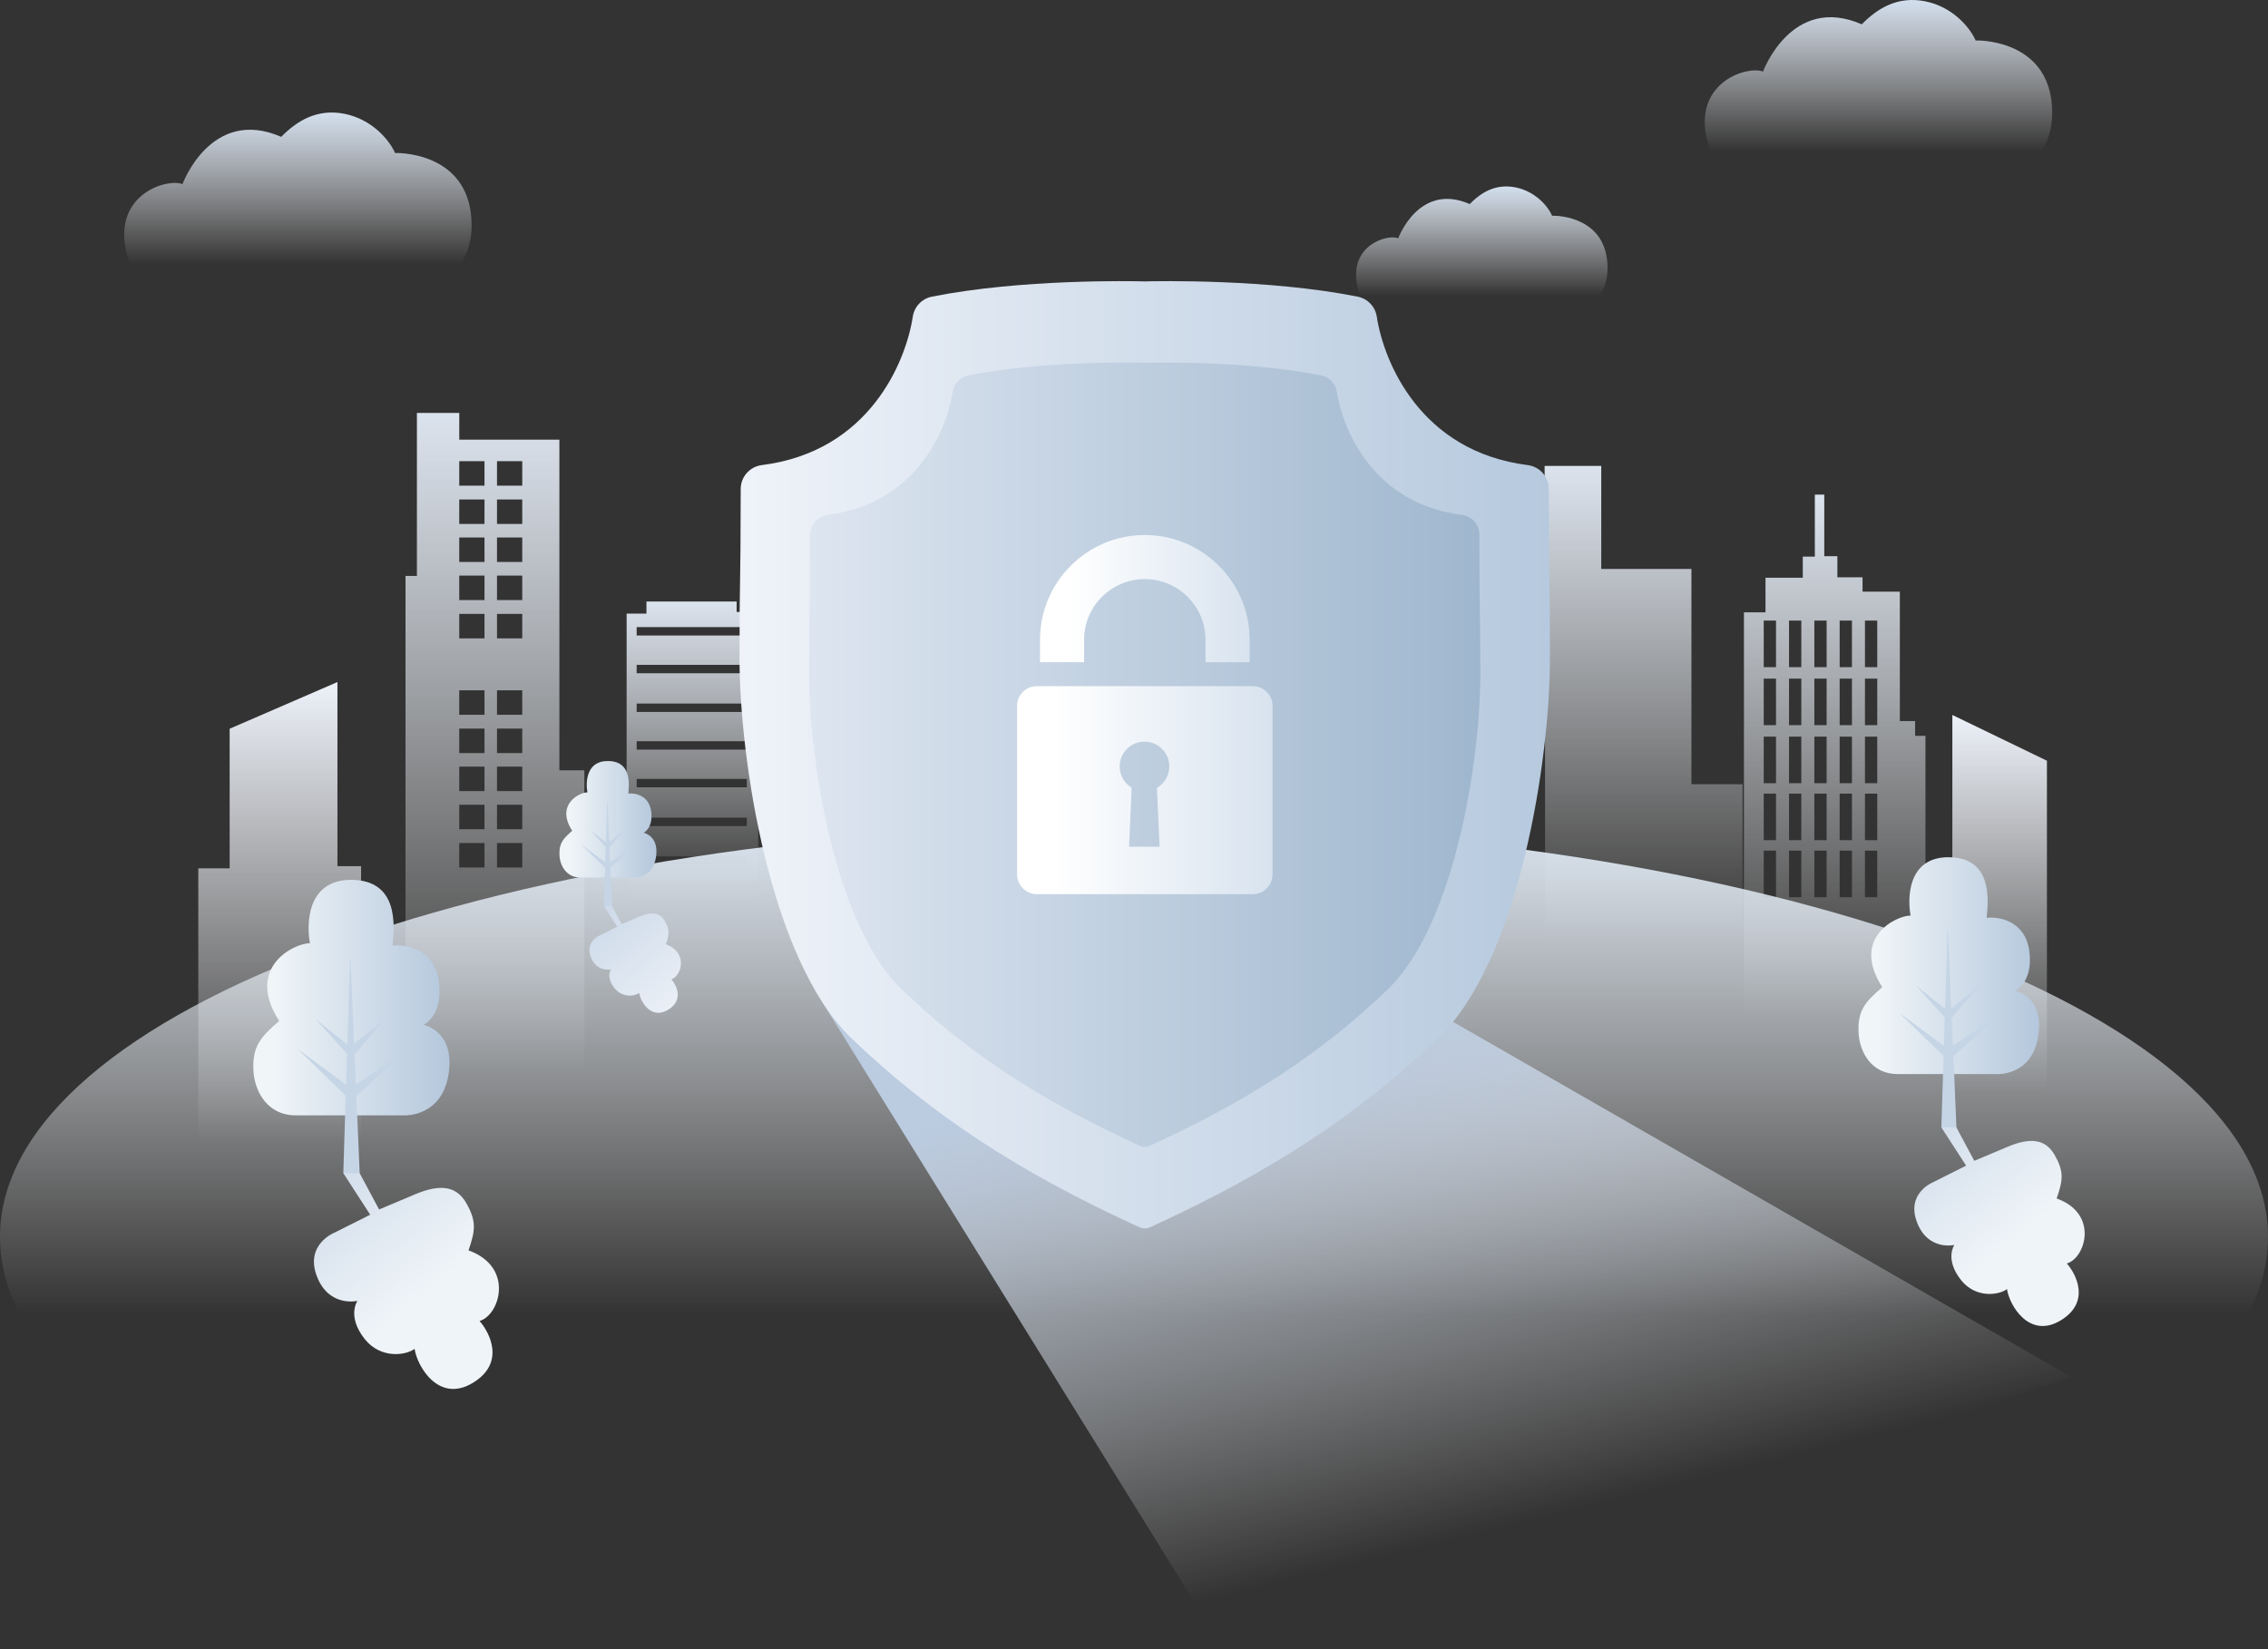<svg width="330" height="240" viewBox="0 0 330 240" fill="none" xmlns="http://www.w3.org/2000/svg">
<rect x="0" y="0" width="330" height="240" fill="#333333" stroke="none"/>
<g clip-path="url(#clip0_7726_1955)">
<path d="M107.18 89.055V87.538H94.06V89.299H91.177V130.587H110.325V89.055H107.18ZM108.666 125.855H92.636V124.631H108.666V125.855ZM108.666 120.219H92.636V118.996H108.666V120.219ZM108.666 114.58H92.636V113.357H108.666V114.58ZM108.666 109.091H92.636V107.868H108.666V109.091ZM108.666 103.612H92.636V102.389H108.666V103.612ZM108.666 97.977H92.636V96.753H108.666V97.977ZM108.666 92.484H92.636V91.261H108.666V92.484Z" fill="url(#paint0_linear_7726_1955)"/>
<path d="M81.392 112.102V63.983H66.826V60.096H60.662V83.815H59.003V156.383H85.026V112.102H81.392ZM70.496 126.246H66.822V122.683H70.496V126.246ZM70.496 120.678H66.822V117.115H70.496V120.678ZM70.496 115.127H66.822V111.564H70.496V115.127ZM70.496 109.594H66.822V106.031H70.496V109.594ZM70.496 104.021H66.822V100.458H70.496V104.021ZM70.496 92.902H66.822V89.339H70.496V92.902ZM70.496 87.329H66.822V83.766H70.496V87.329ZM70.496 81.783H66.822V78.22H70.496V81.783ZM70.496 76.25H66.822V72.687H70.496V76.25ZM70.496 70.677H66.822V67.114H70.496V70.677ZM75.989 126.246H72.315V122.683H75.989V126.246ZM75.989 120.678H72.315V117.115H75.989V120.678ZM75.989 115.127H72.315V111.564H75.989V115.127ZM75.989 109.594H72.315V106.031H75.989V109.594ZM75.989 104.021H72.315V100.458H75.989V104.021ZM75.989 92.902H72.315V89.339H75.989V92.902ZM75.989 87.329H72.315V83.766H75.989V87.329ZM75.989 81.783H72.315V78.22H75.989V81.783ZM75.989 76.25H72.315V72.687H75.989V76.25ZM75.989 70.677H72.315V67.114H75.989V70.677Z" fill="url(#paint1_linear_7726_1955)"/>
<path d="M224.746 137.401C224.906 135.333 224.746 67.803 224.746 67.803H232.987V82.797H246.108V114.13H253.549V137.401H224.746Z" fill="url(#paint2_linear_7726_1955)"/>
<path d="M278.656 107.09V104.933H276.432V86.106H271.006V84.015H267.345V80.942H265.437V71.984H264.063V81.004H262.311V84.078H256.885V89.112H253.749V147.479H280.159V107.085H278.656V107.09ZM258.415 130.569H256.627V123.791H258.415V130.569ZM258.415 122.274H256.627V115.496H258.415V122.274ZM258.415 113.979H256.627V107.201H258.415V113.979ZM258.415 105.533H256.627V98.759H258.415V105.533ZM258.415 97.091H256.627V90.313H258.415V97.091ZM262.097 130.569H260.309V123.791H262.097V130.569ZM262.097 122.274H260.309V115.496H262.097V122.274ZM262.097 113.979H260.309V107.201H262.097V113.979ZM262.097 105.533H260.309V98.759H262.097V105.533ZM262.097 97.091H260.309V90.313H262.097V97.091ZM265.78 130.569H263.992V123.791H265.78V130.569ZM265.78 122.274H263.992V115.496H265.78V122.274ZM265.78 113.979H263.992V107.201H265.78V113.979ZM265.78 105.533H263.992V98.759H265.78V105.533ZM265.78 97.091H263.992V90.313H265.78V97.091ZM269.463 130.569H267.675V123.791H269.463V130.569ZM269.463 122.274H267.675V115.496H269.463V122.274ZM269.463 113.979H267.675V107.201H269.463V113.979ZM269.463 105.533H267.675V98.759H269.463V105.533ZM269.463 97.091H267.675V90.313H269.463V97.091ZM273.145 130.569H271.357V123.791H273.145V130.569ZM273.145 122.274H271.357V115.496H273.145V122.274ZM273.145 113.979H271.357V107.201H273.145V113.979ZM273.145 105.533H271.357V98.759H273.145V105.533ZM273.145 97.091H271.357V90.313H273.145V97.091Z" fill="url(#paint3_linear_7726_1955)"/>
<path d="M28.852 166.199V126.37H33.415V106.049L49.098 99.257V126.05H52.54V166.199H28.852Z" fill="url(#paint4_linear_7726_1955)"/>
<path d="M297.834 158.812H284.073V104.048L297.834 110.706V158.812Z" fill="url(#paint5_linear_7726_1955)"/>
<path d="M26.548 26.8C26.548 26.8 30.702 15.468 40.914 19.915C43.272 17.523 46.189 15.784 50.134 16.566C54.079 17.354 56.623 20.307 57.486 22.273C58.723 22.215 68.623 22.544 68.623 32.814C68.623 43.083 56.641 42.888 55.774 42.074C54.706 43.026 49.574 48.189 43.347 42.296C41.999 43.448 37.596 48.327 30.636 41.593C27.411 42.941 19.748 43.977 18.262 36.065C16.777 28.152 24.4 25.924 26.548 26.8Z" fill="url(#paint6_linear_7726_1955)"/>
<path d="M256.525 10.424C256.525 10.424 260.679 -0.909 270.891 3.539C273.248 1.146 276.165 -0.593 280.111 0.19C284.056 0.973 286.6 3.93 287.463 5.896C288.699 5.838 298.6 6.168 298.6 16.437C298.6 26.707 286.618 26.511 285.75 25.697C284.683 26.649 279.55 31.813 273.323 25.92C271.976 27.072 267.573 31.951 260.612 25.217C257.387 26.565 249.724 27.601 248.238 19.689C246.753 11.781 254.376 9.548 256.525 10.424Z" fill="url(#paint7_linear_7726_1955)"/>
<path d="M203.446 34.677C203.446 34.677 206.452 26.471 213.844 29.696C215.552 27.961 217.66 26.703 220.52 27.272C223.376 27.841 225.217 29.98 225.84 31.399C226.734 31.359 233.903 31.595 233.903 39.027C233.903 46.459 225.23 46.317 224.603 45.73C223.829 46.419 220.115 50.155 215.606 45.894C214.631 46.726 211.443 50.262 206.408 45.387C204.073 46.361 198.526 47.113 197.45 41.384C196.374 35.66 201.889 34.041 203.446 34.677Z" fill="url(#paint8_linear_7726_1955)"/>
<path d="M165 240C256.127 240 330 213.137 330 180C330 146.863 256.127 120 165 120C73.873 120 0 146.863 0 180C0 213.137 73.873 240 165 240Z" fill="url(#paint9_linear_7726_1955)"/>
<path d="M52.007 189.314C52.007 189.314 50.437 191.542 53.061 194.86C55.4 197.814 59.096 197.24 60.324 196.293C60.702 198.863 63.855 204.281 68.846 201.216C73.538 198.339 71.279 193.962 69.78 192.241C72.711 191.413 74.895 184.391 68.17 181.967C69.166 179.067 69.344 177.755 67.885 175.148C66.48 172.64 64.171 172.24 60.489 173.765L55.16 176.011L51.767 169.678L49.952 170.727L53.866 176.776L48.68 179.378C48.68 179.378 44.246 181.113 46.158 185.872C47.933 190.284 52.007 189.314 52.007 189.314Z" fill="url(#paint10_linear_7726_1955)"/>
<path d="M42.978 162.312H59.016C59.016 162.312 64.198 162.459 65.23 156.539C66.364 150.041 61.636 149.147 61.636 149.147C61.636 149.147 64.483 147.84 63.864 142.925C63.246 138.01 58.919 137.392 57.117 137.619C57.411 134.706 58.025 128.11 51.175 128.043C44.561 127.976 44.601 134.634 45.095 137.259C42.738 137.285 35.617 140.821 40.625 148.578C37.899 150.913 36.747 152.261 36.867 155.627C36.987 158.994 39.046 162.312 42.978 162.312Z" fill="url(#paint11_linear_7726_1955)"/>
<path d="M58.62 153.31L51.78 157.811L51.593 153.457L55.921 148.36L51.526 151.914L50.957 138.611L50.539 151.998L45.922 148.324L50.495 153.364L50.357 157.842L43.32 152.67L50.303 159.457L49.952 170.732H52.336L51.855 159.524L58.62 153.31Z" fill="#C6D5E6"/>
<path d="M284.363 181.175C284.363 181.175 282.917 183.23 285.332 186.281C287.485 189.003 290.892 188.474 292.021 187.597C292.368 189.964 295.277 194.949 299.872 192.134C304.19 189.483 302.113 185.454 300.73 183.87C303.43 183.11 305.44 176.638 299.249 174.41C300.17 171.741 300.334 170.532 298.986 168.134C297.692 165.826 295.566 165.452 292.177 166.862L287.267 168.93L284.14 163.1L282.472 164.065L286.075 169.633L281.303 172.03C281.303 172.03 277.22 173.627 278.981 178.013C280.609 182.064 284.363 181.175 284.363 181.175Z" fill="url(#paint12_linear_7726_1955)"/>
<path d="M276.05 156.303H290.816C290.816 156.303 295.588 156.441 296.536 150.988C297.577 145.006 293.227 144.184 293.227 144.184C293.227 144.184 295.851 142.978 295.277 138.455C294.703 133.932 290.723 133.358 289.064 133.571C289.335 130.889 289.9 124.814 283.593 124.752C277.504 124.689 277.54 130.818 277.993 133.238C275.823 133.26 269.263 136.516 273.879 143.663C271.371 145.811 270.308 147.057 270.419 150.152C270.53 153.248 272.429 156.303 276.05 156.303Z" fill="url(#paint13_linear_7726_1955)"/>
<path d="M290.456 148.017L284.153 152.163L283.984 148.155L287.965 143.459L283.922 146.732L283.397 134.483L283.01 146.812L278.763 143.427L282.97 148.066L282.841 152.189L276.366 147.43L282.797 153.679L282.472 164.06H284.665L284.225 153.742L290.456 148.017Z" fill="#C6D5E6"/>
<path d="M88.891 141.057C88.891 141.057 88.113 142.16 89.412 143.801C90.568 145.264 92.396 144.98 93.005 144.508C93.192 145.78 94.754 148.458 97.222 146.945C99.544 145.522 98.427 143.356 97.684 142.507C99.134 142.097 100.215 138.624 96.888 137.427C97.382 135.995 97.471 135.346 96.746 134.056C96.052 132.815 94.909 132.615 93.09 133.371L90.453 134.483L88.776 131.352L87.877 131.872L89.812 134.861L87.246 136.146C87.246 136.146 85.053 137.005 86 139.358C86.877 141.537 88.891 141.057 88.891 141.057Z" fill="url(#paint14_linear_7726_1955)"/>
<path d="M84.426 127.7H92.356C92.356 127.7 94.918 127.772 95.43 124.845C95.99 121.629 93.65 121.189 93.65 121.189C93.65 121.189 95.06 120.54 94.754 118.111C94.447 115.683 92.307 115.376 91.418 115.487C91.564 114.046 91.867 110.781 88.478 110.75C85.204 110.719 85.227 114.01 85.471 115.309C84.306 115.322 80.783 117.07 83.261 120.909C81.913 122.061 81.339 122.732 81.401 124.396C81.464 126.059 82.482 127.7 84.426 127.7Z" fill="url(#paint15_linear_7726_1955)"/>
<path d="M92.165 123.248L88.78 125.472L88.687 123.319L90.826 120.798L88.656 122.554L88.371 115.976L88.166 122.599L85.885 120.78L88.144 123.275L88.073 125.49L84.595 122.932L88.051 126.286L87.877 131.863H89.052L88.816 126.322L92.165 123.248Z" fill="#C6D5E6"/>
<path d="M209.864 147.812L301.5 200.456L178.025 240L118.5 144L209.864 147.812Z" fill="url(#paint16_linear_7726_1955)"/>
<path d="M222.281 67.683C206.661 65.713 201.333 52.672 200.323 46.068C200.101 44.613 198.989 43.461 197.548 43.172C184.578 40.584 168.442 40.904 166.57 40.953C164.702 40.904 148.561 40.584 135.592 43.172C134.151 43.461 133.039 44.613 132.816 46.068C131.807 52.672 126.478 65.713 110.858 67.683C109.106 67.906 107.78 69.378 107.776 71.148C107.758 87.48 107.602 82.232 107.602 95.842C107.602 110.279 111.952 139.678 123.952 151.162C135.569 162.277 148.219 170.563 165.689 178.551C166.227 178.827 166.863 178.831 167.406 178.569L167.437 178.551C184.903 170.563 197.557 162.277 209.174 151.162C221.178 139.682 225.524 110.283 225.524 95.842C225.524 82.232 225.368 87.48 225.35 71.148C225.359 69.382 224.034 67.906 222.281 67.683Z" fill="url(#paint17_linear_7726_1955)"/>
<path d="M212.71 74.929C199.776 73.296 195.359 62.497 194.523 57.027C194.341 55.821 193.42 54.87 192.224 54.63C181.483 52.486 168.117 52.752 166.57 52.793C165.022 52.752 151.657 52.486 140.915 54.63C139.719 54.87 138.803 55.821 138.616 57.027C137.78 62.497 133.368 73.296 120.429 74.929C118.975 75.111 117.881 76.334 117.876 77.797C117.863 91.323 117.734 86.977 117.734 98.248C117.734 110.203 121.337 134.554 131.277 144.059C140.898 153.261 151.376 160.124 165.84 166.742C166.285 166.969 166.81 166.973 167.259 166.755L167.286 166.742C181.754 160.128 192.228 153.266 201.849 144.059C211.789 134.55 215.392 110.203 215.392 98.248C215.392 86.977 215.263 91.323 215.249 77.797C215.258 76.334 214.16 75.111 212.71 74.929Z" fill="url(#paint18_linear_7726_1955)"/>
<path d="M182.274 99.849H150.869C149.277 99.849 147.987 101.139 147.987 102.731V127.242C147.987 128.835 149.277 130.124 150.869 130.124H182.274C183.867 130.124 185.157 128.835 185.157 127.242V102.731C185.157 101.139 183.867 99.849 182.274 99.849ZM168.34 114.66L168.722 123.226H164.284L164.653 114.624C163.612 113.988 162.914 112.85 162.914 111.538C162.914 109.541 164.533 107.926 166.525 107.926C168.522 107.926 170.137 109.545 170.137 111.538C170.137 112.872 169.412 114.033 168.34 114.66Z" fill="url(#paint19_linear_7726_1955)"/>
<path d="M181.821 96.371H175.407V93.111C175.407 88.241 171.444 84.273 166.57 84.273C161.7 84.273 157.737 88.236 157.737 93.111V96.371H151.323V93.111C151.323 84.7 158.164 77.86 166.574 77.86C174.985 77.86 181.825 84.7 181.825 93.111V96.371H181.821Z" fill="url(#paint20_linear_7726_1955)"/>
</g>
<defs>
<linearGradient id="paint0_linear_7726_1955" x1="100.75" y1="130.59" x2="100.75" y2="87.542" gradientUnits="userSpaceOnUse">
<stop offset="5.35827e-07" stop-color="white" stop-opacity="0"/>
<stop offset="1" stop-color="#DBE3EE"/>
</linearGradient>
<linearGradient id="paint1_linear_7726_1955" x1="72.011" y1="156.383" x2="72.011" y2="60.096" gradientUnits="userSpaceOnUse">
<stop offset="5.35827e-07" stop-color="white" stop-opacity="0"/>
<stop offset="1" stop-color="#DBE3EE"/>
</linearGradient>
<linearGradient id="paint2_linear_7726_1955" x1="239.146" y1="137.401" x2="239.146" y2="67.803" gradientUnits="userSpaceOnUse">
<stop offset="5.35827e-07" stop-color="white" stop-opacity="0"/>
<stop offset="1" stop-color="#DBE3EE"/>
</linearGradient>
<linearGradient id="paint3_linear_7726_1955" x1="266.955" y1="147.484" x2="266.955" y2="71.989" gradientUnits="userSpaceOnUse">
<stop offset="5.35827e-07" stop-color="white" stop-opacity="0"/>
<stop offset="1" stop-color="#DBE3EE"/>
</linearGradient>
<linearGradient id="paint4_linear_7726_1955" x1="40.696" y1="166.199" x2="40.696" y2="99.255" gradientUnits="userSpaceOnUse">
<stop offset="5.35827e-07" stop-color="white" stop-opacity="0"/>
<stop offset="1" stop-color="#EDF1F9"/>
</linearGradient>
<linearGradient id="paint5_linear_7726_1955" x1="290.955" y1="158.813" x2="290.955" y2="104.048" gradientUnits="userSpaceOnUse">
<stop offset="5.35827e-07" stop-color="white" stop-opacity="0"/>
<stop offset="1" stop-color="#EDF1F9"/>
</linearGradient>
<linearGradient id="paint6_linear_7726_1955" x1="43.349" y1="45.085" x2="43.349" y2="16.38" gradientUnits="userSpaceOnUse">
<stop offset="0.233" stop-color="white" stop-opacity="0"/>
<stop offset="1" stop-color="#D3DFEE"/>
</linearGradient>
<linearGradient id="paint7_linear_7726_1955" x1="273.324" y1="28.709" x2="273.324" y2="0.003" gradientUnits="userSpaceOnUse">
<stop offset="0.233" stop-color="white" stop-opacity="0"/>
<stop offset="1" stop-color="#D3DFEE"/>
</linearGradient>
<linearGradient id="paint8_linear_7726_1955" x1="215.606" y1="47.911" x2="215.606" y2="27.133" gradientUnits="userSpaceOnUse">
<stop offset="0.233" stop-color="white" stop-opacity="0"/>
<stop offset="1" stop-color="#D3DFEE"/>
</linearGradient>
<linearGradient id="paint9_linear_7726_1955" x1="164.999" y1="240.003" x2="164.999" y2="120" gradientUnits="userSpaceOnUse">
<stop offset="0.406" stop-color="white" stop-opacity="0"/>
<stop offset="1" stop-color="#DAE4EF"/>
</linearGradient>
<linearGradient id="paint10_linear_7726_1955" x1="72.012" y1="198.679" x2="49.134" y2="171.415" gradientUnits="userSpaceOnUse">
<stop offset="0.403" stop-color="#EFF4F8"/>
<stop offset="1" stop-color="#D4DFEC"/>
</linearGradient>
<linearGradient id="paint11_linear_7726_1955" x1="36.854" y1="145.177" x2="65.402" y2="145.177" gradientUnits="userSpaceOnUse">
<stop offset="0.102" stop-color="#F0F5F8"/>
<stop offset="1" stop-color="#B4C7DC"/>
</linearGradient>
<linearGradient id="paint12_linear_7726_1955" x1="302.785" y1="189.796" x2="281.718" y2="164.689" gradientUnits="userSpaceOnUse">
<stop offset="0.403" stop-color="#EFF4F8"/>
<stop offset="1" stop-color="#D4DFEC"/>
</linearGradient>
<linearGradient id="paint13_linear_7726_1955" x1="270.409" y1="140.528" x2="296.698" y2="140.528" gradientUnits="userSpaceOnUse">
<stop offset="0.102" stop-color="#F0F5F8"/>
<stop offset="1" stop-color="#B4C7DC"/>
</linearGradient>
<linearGradient id="paint14_linear_7726_1955" x1="98.786" y1="145.687" x2="87.471" y2="132.202" gradientUnits="userSpaceOnUse">
<stop offset="1.4385e-07" stop-color="#EAEFF6"/>
<stop offset="1" stop-color="#CDDAE9"/>
</linearGradient>
<linearGradient id="paint15_linear_7726_1955" x1="81.397" y1="119.225" x2="95.517" y2="119.225" gradientUnits="userSpaceOnUse">
<stop offset="0.102" stop-color="#F0F5F8"/>
<stop offset="1" stop-color="#B4C7DC"/>
</linearGradient>
<linearGradient id="paint16_linear_7726_1955" x1="228.442" y1="227.559" x2="202.7" y2="123.225" gradientUnits="userSpaceOnUse">
<stop offset="0.07" stop-color="white" stop-opacity="0"/>
<stop offset="0.785" stop-color="#BBCBE0"/>
<stop offset="1" stop-color="#BBCBE0"/>
</linearGradient>
<linearGradient id="paint17_linear_7726_1955" x1="107.609" y1="109.836" x2="225.535" y2="109.836" gradientUnits="userSpaceOnUse">
<stop stop-color="#EFF3F9"/>
<stop offset="1" stop-color="#B6C9DE"/>
</linearGradient>
<linearGradient id="paint18_linear_7726_1955" x1="117.741" y1="109.836" x2="215.403" y2="109.836" gradientUnits="userSpaceOnUse">
<stop stop-color="#DDE5F0"/>
<stop offset="1" stop-color="#9FB7CE"/>
</linearGradient>
<linearGradient id="paint19_linear_7726_1955" x1="147.988" y1="114.987" x2="185.156" y2="114.987" gradientUnits="userSpaceOnUse">
<stop offset="0.145" stop-color="white"/>
<stop offset="1" stop-color="#D8E3EF"/>
</linearGradient>
<linearGradient id="paint20_linear_7726_1955" x1="151.322" y1="87.116" x2="181.822" y2="87.116" gradientUnits="userSpaceOnUse">
<stop offset="0.145" stop-color="white"/>
<stop offset="1" stop-color="#D8E3EF"/>
</linearGradient>
<clipPath id="clip0_7726_1955">
<rect width="330" height="240" fill="white"/>
</clipPath>
</defs>
</svg>
